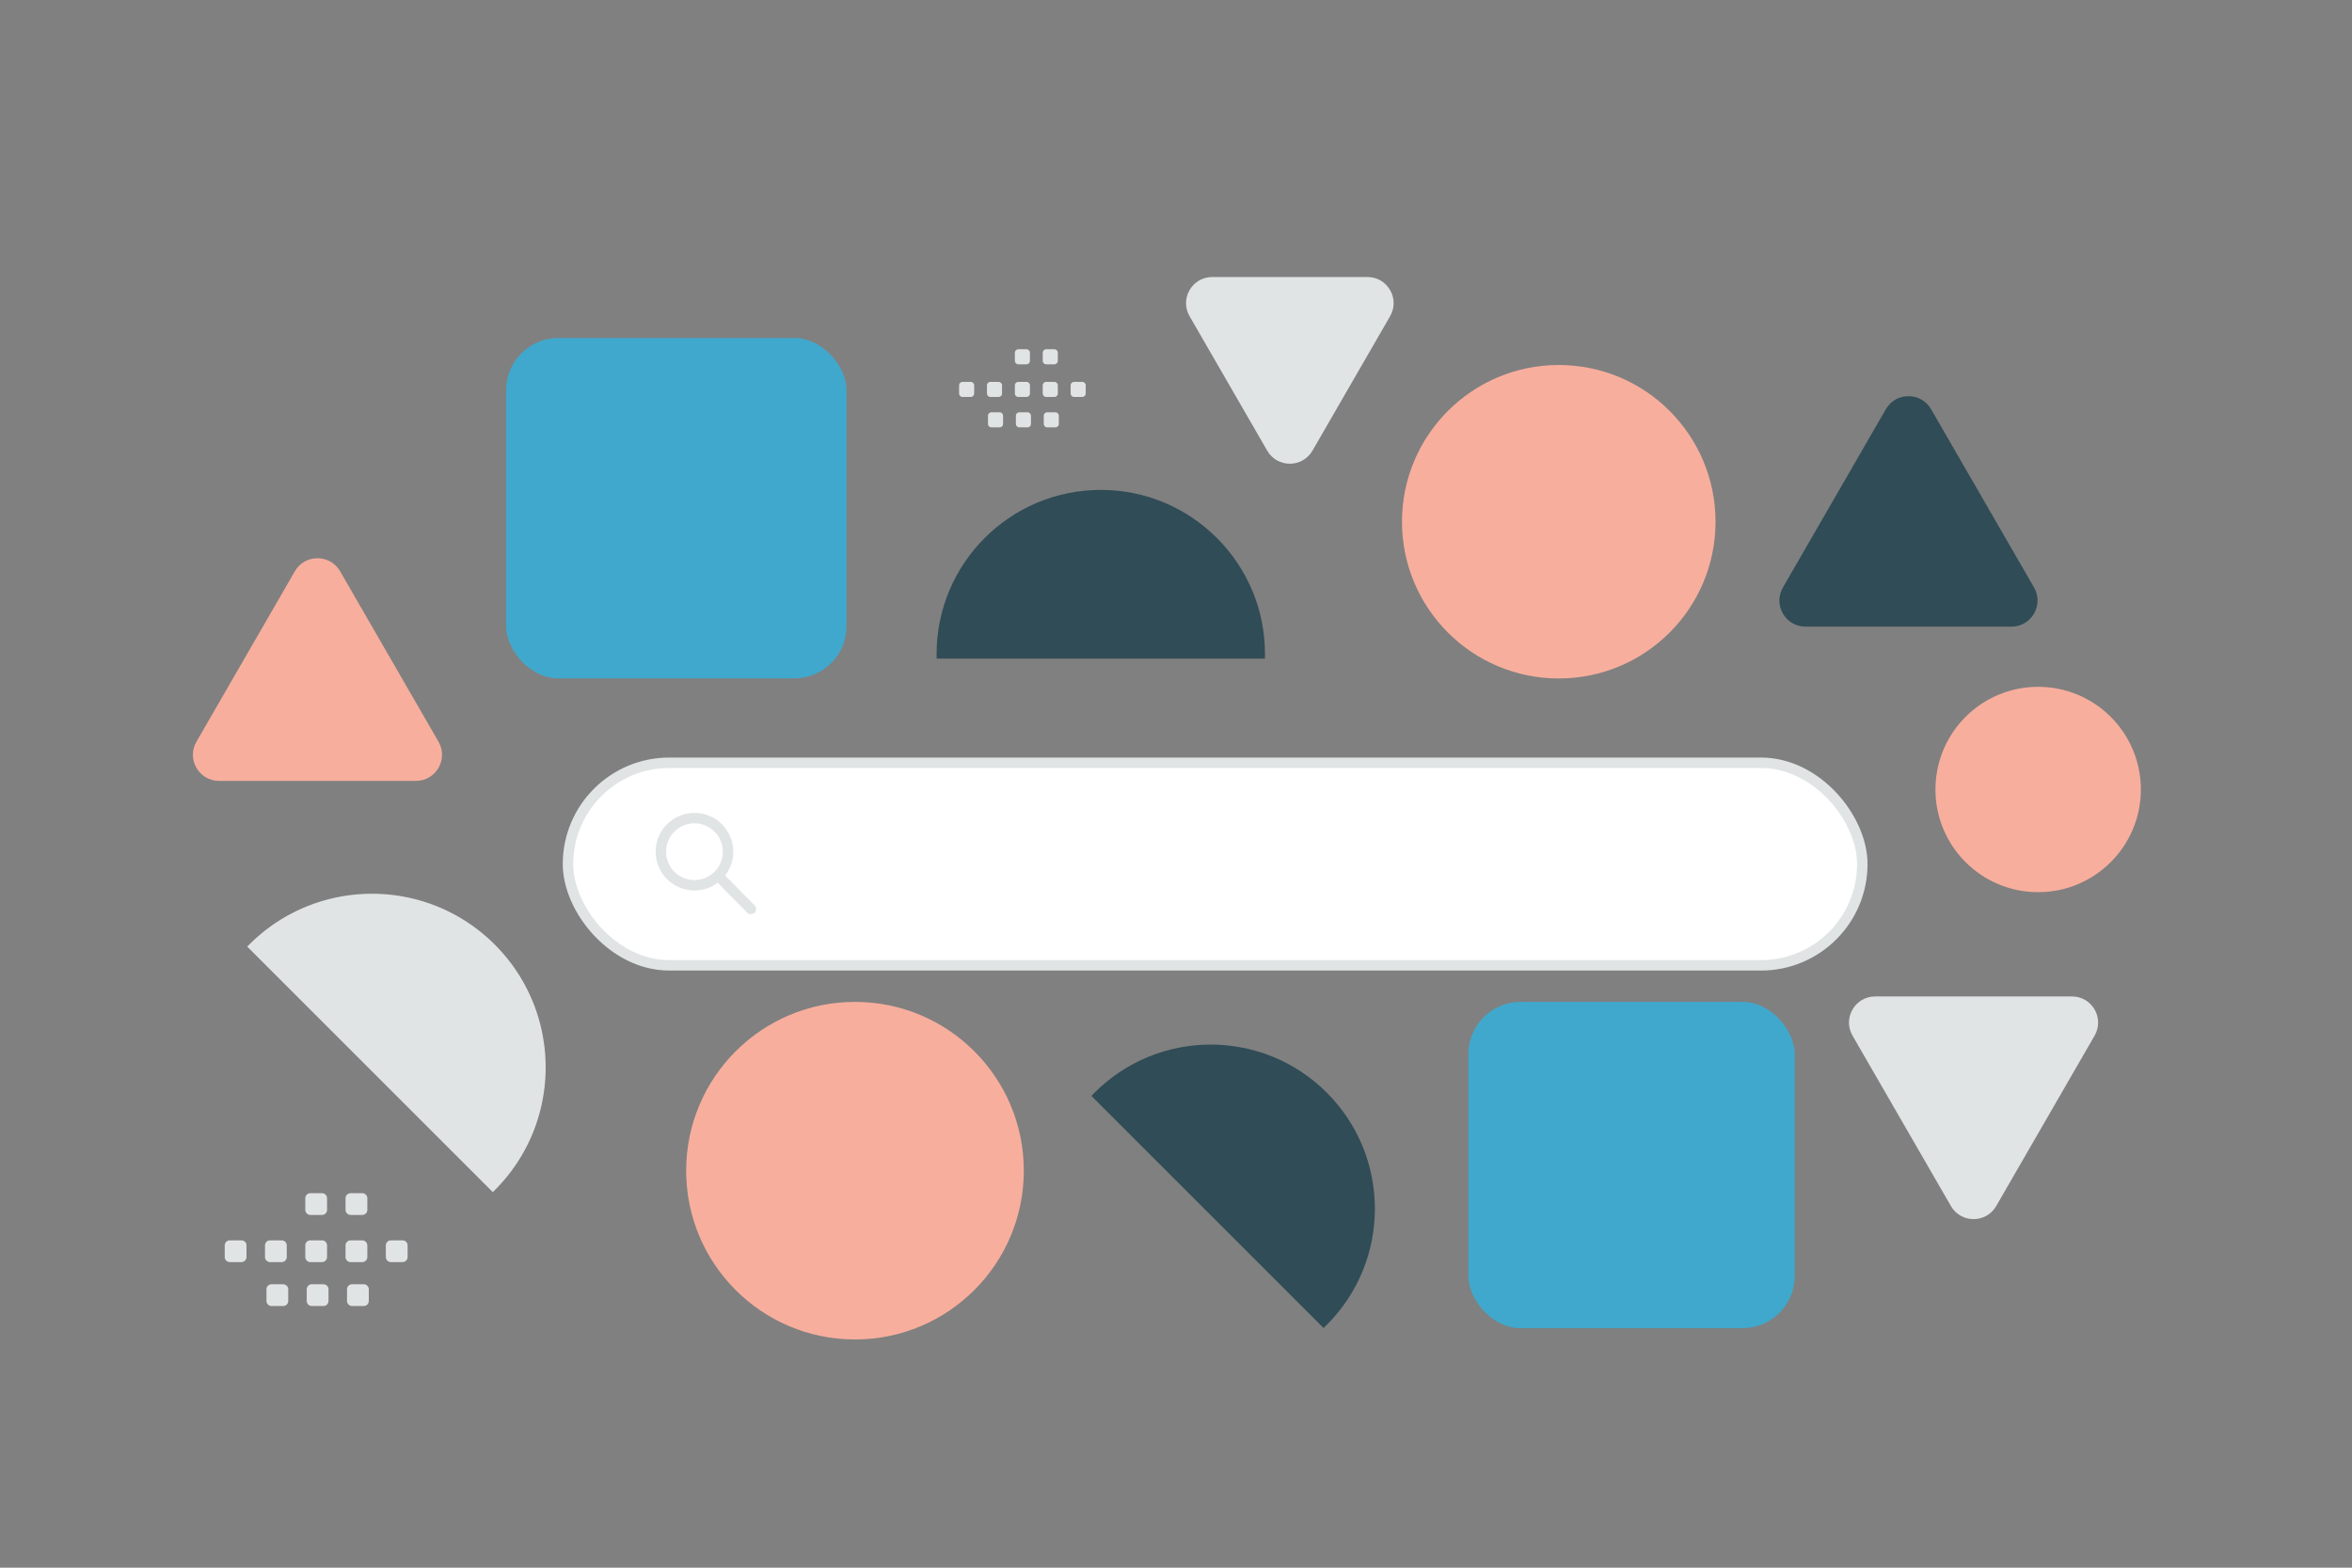 <svg width="900" height="600" viewBox="0 0 900 600" fill="none" xmlns="http://www.w3.org/2000/svg"><rect x="0" y="0" width="900" height="600" fill="#808080" stroke="none"/><path fill="transparent" d="M0 0h900v600H0z"/><rect x="193.66" y="129.359" width="130.277" height="130.277" rx="20" fill="#40a8cc"/><rect x="561.88" y="383.453" width="124.893" height="124.893" rx="20" fill="#40a8cc"/><circle cx="327.167" cy="448.053" r="64.6" fill="#F8AE9D"/><circle cx="779.905" cy="302.164" r="39.298" fill="#F8AE9D"/><circle cx="596.466" cy="199.684" r="59.989" fill="#F8AE9D"/><path fill-rule="evenodd" clip-rule="evenodd" d="M188.576 456.257c.255-.247.508-.497.76-.748 25.95-25.951 25.95-68.025 0-93.976-25.951-25.95-68.025-25.95-93.976 0a68.59 68.59 0 0 0-.747.76l93.963 93.964z" fill="#E1E4E5"/><path fill-rule="evenodd" clip-rule="evenodd" d="M484.032 252.079c.016-.58.024-1.162.024-1.747 0-34.702-28.131-62.833-62.833-62.833-34.701 0-62.833 28.131-62.833 62.833 0 .585.008 1.167.024 1.747h125.618zm22.417 256.191c.422-.399.84-.805 1.253-1.218 24.538-24.538 24.538-64.322 0-88.86-24.538-24.538-64.322-24.538-88.86 0-.413.413-.819.831-1.218 1.253l88.825 88.825z" fill="#304C56"/><path d="M112.823 218.649c3.849-6.666 13.472-6.666 17.321 0l37.657 65.225c3.849 6.667-.962 15-8.66 15H83.826c-7.698 0-12.51-8.333-8.66-15l37.657-65.225z" fill="#F8AE9D"/><path d="M523.265 106.026c7.698 0 12.51 8.333 8.661 15l-29.706 51.45c-3.849 6.667-13.471 6.667-17.32 0l-29.705-51.45c-3.849-6.667.962-15 8.66-15h59.41zm269.583 275.342c7.698 0 12.509 8.333 8.66 15l-37.657 65.225c-3.849 6.666-13.472 6.666-17.321 0l-37.658-65.225c-3.849-6.667.963-15 8.661-15h75.315z" fill="#E1E4E5"/><path d="M690.9 239.837c-7.698 0-12.509-8.333-8.66-15l39.384-68.214c3.849-6.667 13.471-6.667 17.32 0l39.384 68.214c3.849 6.667-.962 15-8.66 15H690.9z" fill="#304C56"/><rect x="217.347" y="291.936" width="495.267" height="77.52" rx="38.76" fill="#fff" stroke="#E1E4E5" stroke-width="4"/><path d="M274.826 316.876c5.021 5.021 5.021 13.162 0 18.183-5.021 5.021-13.162 5.021-18.183 0-5.022-5.021-5.022-13.162 0-18.183 5.021-5.022 13.162-5.022 18.183 0m-.093 18.256 12.597 12.769" stroke="#E1E4E5" stroke-width="4" stroke-linecap="round" stroke-linejoin="round"/><path fill-rule="evenodd" clip-rule="evenodd" d="M87.933 474.718h4.445c1.075 0 1.94.874 1.94 1.94v4.444c0 1.075-.874 1.94-1.94 1.94h-4.445a1.947 1.947 0 0 1-1.94-1.94v-4.444a1.936 1.936 0 0 1 1.94-1.94zm15.41 0h4.444c1.066 0 1.94.874 1.94 1.94v4.444c0 1.075-.874 1.94-1.94 1.94h-4.444a1.947 1.947 0 0 1-1.94-1.94v-4.444c0-1.066.874-1.94 1.94-1.94zm15.42 0h4.444c1.066 0 1.94.874 1.94 1.94v4.444c0 1.075-.874 1.94-1.94 1.94h-4.444a1.947 1.947 0 0 1-1.94-1.94v-4.444a1.935 1.935 0 0 1 1.94-1.94zm15.409 0h4.445c1.065 0 1.94.874 1.94 1.94v4.444c0 1.075-.875 1.94-1.94 1.94h-4.445a1.95 1.95 0 0 1-1.949-1.94v-4.444a1.961 1.961 0 0 1 1.949-1.94zm15.411 0h4.445a1.95 1.95 0 0 1 1.949 1.94v4.444c0 1.075-.875 1.94-1.949 1.94h-4.445a1.947 1.947 0 0 1-1.94-1.94v-4.444c0-1.066.875-1.94 1.94-1.94zm-45.675 16.804h4.445c1.065 0 1.94.874 1.94 1.939v4.454c0 1.066-.875 1.94-1.94 1.94h-4.445a1.941 1.941 0 0 1-1.94-1.94v-4.444a1.937 1.937 0 0 1 1.94-1.949zm15.41 0h4.444c1.066 0 1.94.874 1.94 1.939v4.454c0 1.066-.874 1.94-1.94 1.94h-4.444a1.947 1.947 0 0 1-1.94-1.94v-4.444a1.937 1.937 0 0 1 1.94-1.949zm15.41 0h4.445c1.075 0 1.949.874 1.949 1.939v4.454c0 1.066-.874 1.94-1.949 1.94h-4.445a1.948 1.948 0 0 1-1.94-1.94v-4.444a1.95 1.95 0 0 1 1.94-1.949zm-15.965-34.856h4.444c1.066 0 1.94.874 1.94 1.94v4.445c0 1.074-.874 1.94-1.94 1.94h-4.444a1.948 1.948 0 0 1-1.94-1.94v-4.445a1.935 1.935 0 0 1 1.94-1.94zm15.409 0h4.445c1.065 0 1.94.874 1.94 1.94v4.445c0 1.074-.875 1.94-1.94 1.94h-4.445a1.95 1.95 0 0 1-1.949-1.94v-4.445a1.961 1.961 0 0 1 1.949-1.94zm234.175-310.503h3.077c.744 0 1.343.606 1.343 1.343v3.077c0 .744-.606 1.343-1.343 1.343h-3.077a1.348 1.348 0 0 1-1.343-1.343v-3.077a1.34 1.34 0 0 1 1.343-1.343zm10.668 0h3.077a1.35 1.35 0 0 1 1.343 1.343v3.077c0 .744-.606 1.343-1.343 1.343h-3.077a1.348 1.348 0 0 1-1.343-1.343v-3.077c0-.737.605-1.343 1.343-1.343zm10.675 0h3.077c.738 0 1.343.606 1.343 1.343v3.077c0 .744-.605 1.343-1.343 1.343h-3.077a1.348 1.348 0 0 1-1.343-1.343v-3.077a1.34 1.34 0 0 1 1.343-1.343zm10.668 0h3.077c.738 0 1.343.606 1.343 1.343v3.077c0 .744-.605 1.343-1.343 1.343h-3.077a1.35 1.35 0 0 1-1.349-1.343v-3.077a1.358 1.358 0 0 1 1.349-1.343zm10.669 0h3.077c.744 0 1.35.605 1.35 1.343v3.077c0 .744-.606 1.343-1.35 1.343h-3.077a1.348 1.348 0 0 1-1.343-1.343v-3.077c0-.738.605-1.343 1.343-1.343zm-31.621 11.634h3.077c.738 0 1.343.605 1.343 1.343v3.083c0 .738-.605 1.343-1.343 1.343h-3.077a1.344 1.344 0 0 1-1.343-1.343v-3.077a1.341 1.341 0 0 1 1.343-1.349zm10.668 0h3.077c.738 0 1.343.605 1.343 1.343v3.083c0 .738-.605 1.343-1.343 1.343h-3.077a1.348 1.348 0 0 1-1.343-1.343v-3.077a1.341 1.341 0 0 1 1.343-1.349zm10.669 0h3.077c.744 0 1.35.605 1.35 1.343v3.083a1.35 1.35 0 0 1-1.35 1.343h-3.077a1.348 1.348 0 0 1-1.343-1.343v-3.077a1.35 1.35 0 0 1 1.343-1.349zm-11.053-24.131h3.077c.738 0 1.343.605 1.343 1.343v3.077c0 .744-.605 1.343-1.343 1.343h-3.077a1.348 1.348 0 0 1-1.343-1.343v-3.077a1.34 1.34 0 0 1 1.343-1.343zm10.668 0h3.077c.738 0 1.343.605 1.343 1.343v3.077c0 .744-.605 1.343-1.343 1.343h-3.077a1.35 1.35 0 0 1-1.349-1.343v-3.077a1.357 1.357 0 0 1 1.349-1.343z" fill="#E1E4E5"/></svg>